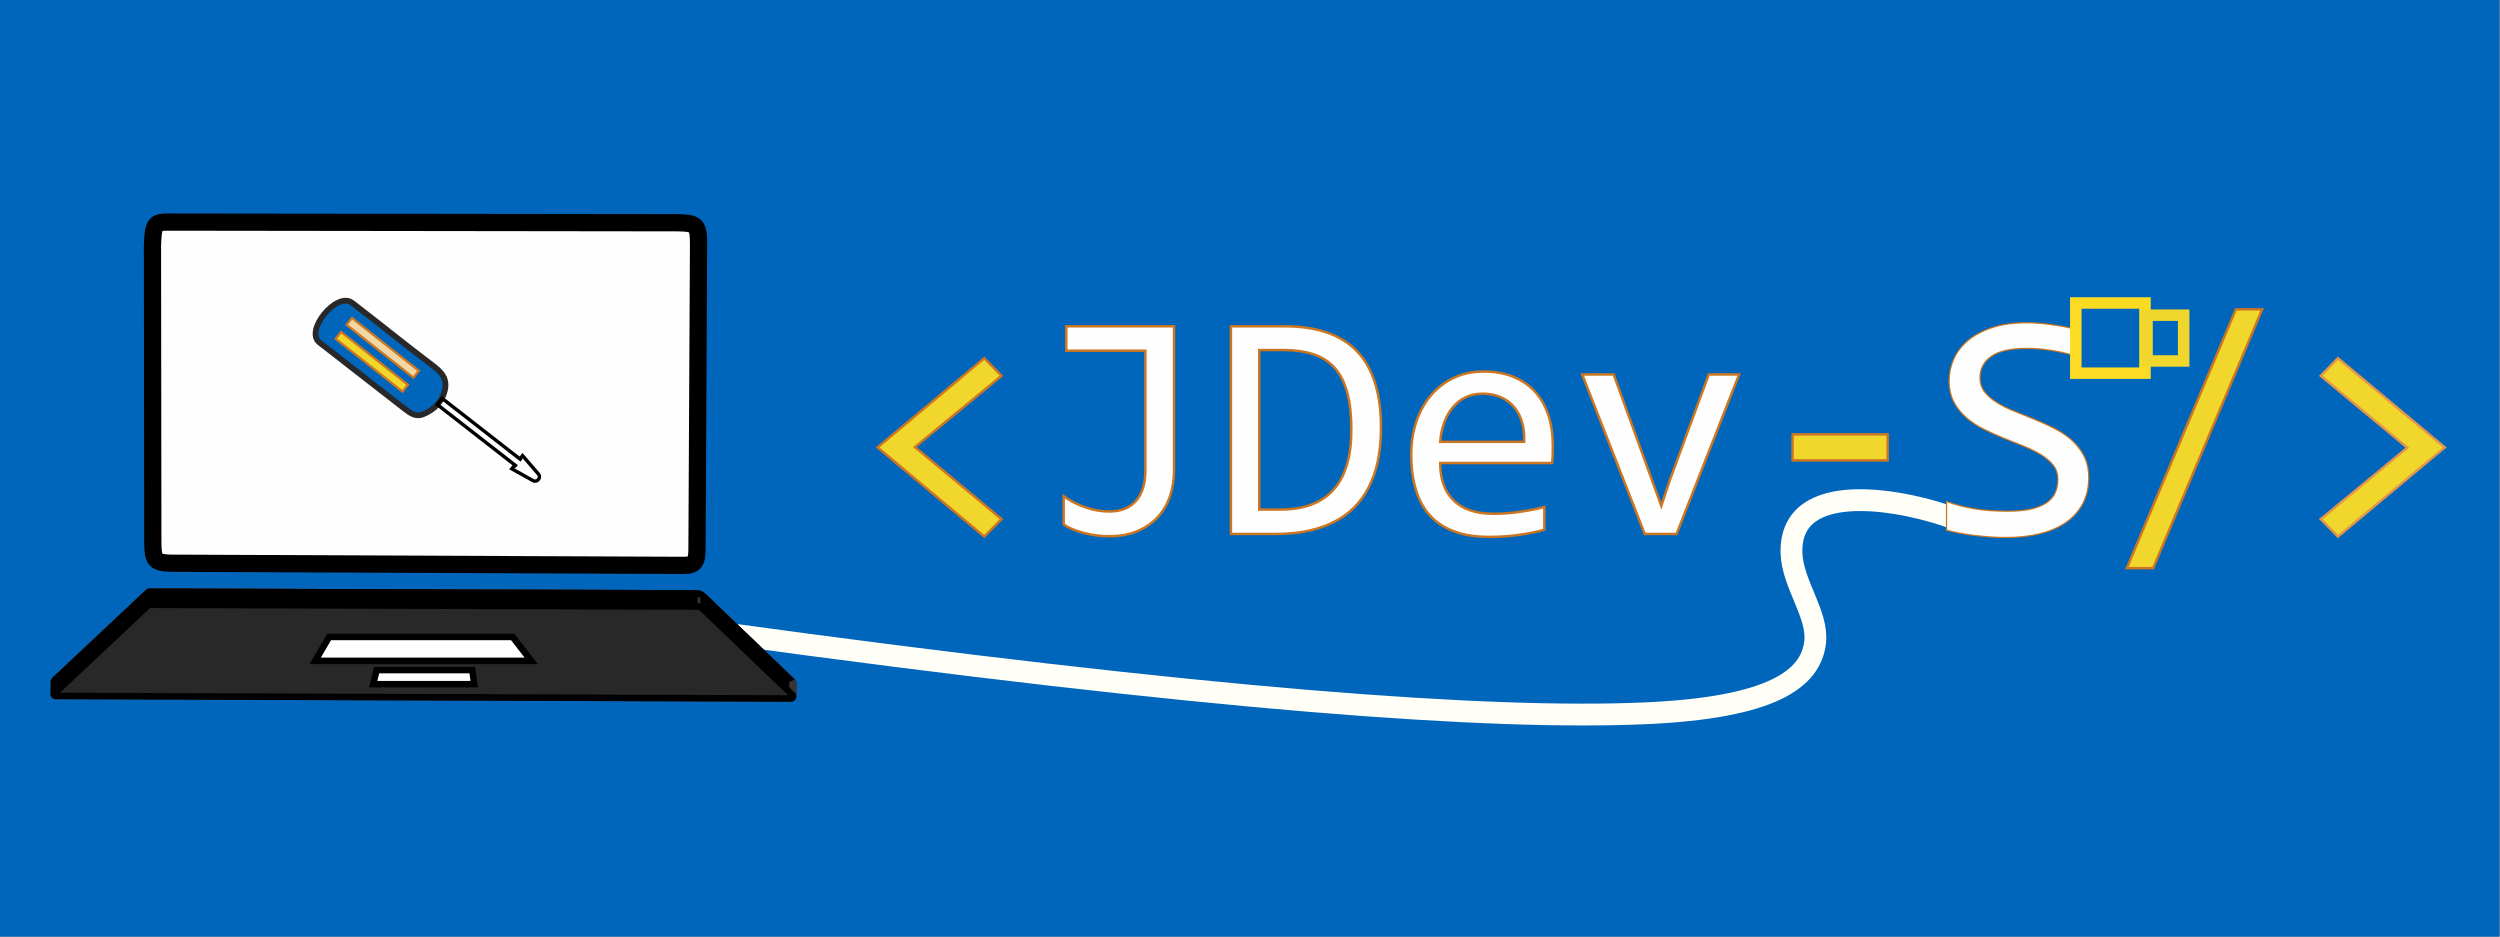 <?xml version="1.0" encoding="UTF-8"?>
<!DOCTYPE svg PUBLIC "-//W3C//DTD SVG 1.1//EN" "http://www.w3.org/Graphics/SVG/1.1/DTD/svg11.dtd">
<!-- Creator: CorelDRAW 2019 (64-Bit) -->
<svg xmlns="http://www.w3.org/2000/svg" xml:space="preserve" width="76.835mm" height="28.787mm" version="1.1" style="shape-rendering:geometricPrecision; text-rendering:geometricPrecision; image-rendering:optimizeQuality; fill-rule:evenodd; clip-rule:evenodd"
viewBox="0 0 7683.5 2878.66"
 xmlns:xlink="http://www.w3.org/1999/xlink"
 xmlns:xodm="http://www.corel.com/coreldraw/odm/2003">
 <rect x="0" y="0" width="7683.5" height="2878.66" fill="#808080" stroke="none"/>
 <defs>
  <style type="text/css">
   <![CDATA[
    .str11 {stroke:black;stroke-width:10.58;stroke-miterlimit:22.926}
    .str0 {stroke:#FFFEF7;stroke-width:67.03;stroke-miterlimit:22.926}
    .str12 {stroke:#CC7621;stroke-width:3.53;stroke-miterlimit:22.926}
    .str5 {stroke:black;stroke-width:52.92;stroke-miterlimit:22.926}
    .str9 {stroke:#F1D72C;stroke-width:35.28;stroke-miterlimit:22.926}
    .str8 {stroke:#FCDC23;stroke-width:35.28;stroke-miterlimit:22.926}
    .str3 {stroke:#373435;stroke-width:20;stroke-miterlimit:22.926}
    .str7 {stroke:black;stroke-width:20;stroke-miterlimit:22.926}
    .str10 {stroke:#282829;stroke-width:17.64;stroke-miterlimit:22.926}
    .str1 {stroke:#CC7621;stroke-width:7.62;stroke-miterlimit:22.926}
    .str2 {stroke:#E19549;stroke-width:7.62;stroke-miterlimit:22.926}
    .str4 {stroke:#373435;stroke-width:20;stroke-linejoin:bevel;stroke-miterlimit:22.926}
    .str6 {stroke:black;stroke-width:20;stroke-linejoin:bevel;stroke-miterlimit:22.926}
    .fil1 {fill:none}
    .fil6 {fill:#373435}
    .fil10 {fill:#282829}
    .fil9 {fill:black}
    .fil0 {fill:#0066BB}
    .fil12 {fill:#F1D72C}
    .fil13 {fill:#F1D7A4}
    .fil8 {fill:#FEFEFE}
    .fil7 {fill:#FEFEFE;fill-rule:nonzero}
    .fil5 {fill:#373435;fill-rule:nonzero}
    .fil2 {fill:#28BB25;fill-rule:nonzero}
    .fil4 {fill:#F1D72C;fill-rule:nonzero}
    .fil3 {fill:#FEFEFE;fill-rule:nonzero}
    .fil11 {fill:white;fill-rule:nonzero}
   ]]>
  </style>
 </defs>
 <g id="Capa_x0020_1">
  <rect class="fil0" x="-2.13" y="-0.01" width="7683.51" height="2878.67"/>
  <g id="_2514740380080">
   <path class="fil1 str0" d="M6008.33 1594.3c-145.16,-55.32 -509.86,-131.7 -502.33,105.89 2.98,94.82 82.98,188.52 72.55,274.47 -13.55,111.51 -130.41,200.85 -525.72,217.75 -470.72,20.14 -1324.73,-39.19 -2844.5,-248.35"/>
   <path class="fil2" d="M3078.16 1595.39l-53.19 53.68 -327.97 -274.11 327.97 -274.12 53.19 54.19 -266.12 218.93 266.12 221.43zm2723.34 -180.42l-292.12 0 0 -80.03 292.12 0 0 80.03zm1151.17 -464.19l-335.15 795.33 -81.04 0 335.15 -795.33 81.04 0zm179.91 204.25l52.85 -54.19 328.31 274.12 -328.31 274.11 -52.85 -53.68 266.1 -219.44 -266.1 -220.92z"/>
   <path class="fil3 str1" d="M3608.22 1002.79l0 443.53c0,27.34 -4,53.36 -12.17,77.86 -8.17,24.69 -20.5,46.03 -37.18,64.37 -16.5,18.17 -37.35,32.68 -62.36,43.35 -25.02,10.83 -54.52,16.17 -88.37,16.17 -12.67,0 -25.68,-0.83 -38.85,-2.67 -13.18,-1.83 -25.85,-4.33 -38.02,-7.5 -12.17,-3 -23.68,-6.84 -34.35,-11.34 -10.83,-4.34 -20,-9.17 -27.85,-14.5l0 -87.04c20.19,14.5 42.53,26.01 67.2,34.35 24.52,8.5 48.86,12.67 73.04,12.67 35.52,0 62.86,-10.84 82.03,-32.52 19.17,-21.67 28.85,-52.85 28.85,-93.53l0 -368.17 -243.1 0 0 -75.03 331.13 0zm636.11 312.14c0,30.51 -2.34,59.85 -7.01,87.87 -4.83,28.01 -12.33,54.02 -22.84,78.03 -10.34,24.18 -23.84,46.02 -40.51,65.7 -16.68,19.67 -37.02,36.51 -61.03,50.52 -24.18,14 -52.19,24.84 -84.04,32.51 -32.01,7.67 -68.19,11.51 -109.04,11.51l-136.73 0 0 -638.28 164.57 0c99.72,0 174.08,25.69 223.1,76.88 49.01,51.35 73.53,129.71 73.53,235.26zm-91.04 6.17c0,-45.18 -4.17,-83.54 -12.67,-114.72 -8.51,-31.35 -21.35,-56.52 -38.68,-75.86 -17.35,-19.18 -39.02,-33.19 -65.03,-41.69 -26.02,-8.67 -56.69,-13 -91.88,-13l-74.86 0 0 490.21 65.03 0c145.4,0 218.09,-81.7 218.09,-244.94zm619.1 48.68c0,12.01 -0.17,22.18 -0.5,30.18 -0.33,8.18 -0.84,15.85 -1.5,23.02l-344.15 0c0,50.18 14.01,88.87 42.02,115.71 28.01,26.85 68.36,40.36 121.22,40.36 14.34,0 28.67,-0.51 43.02,-1.67 14.33,-1.17 28.18,-2.67 41.52,-4.68 13.33,-2 26.17,-4.16 38.34,-6.66 12.34,-2.34 23.52,-5 34.02,-8l0 70.02c-23.18,6.51 -49.35,11.84 -78.54,15.84 -29.01,4.17 -59.35,6.17 -90.53,6.17 -42.19,0 -78.37,-5.67 -108.55,-17.17 -30.35,-11.34 -55.19,-27.85 -74.53,-49.52 -19.51,-21.68 -33.85,-48.2 -43.02,-79.71 -9.34,-31.35 -14.01,-67.02 -14.01,-106.71 0,-34.51 5,-67.2 14.85,-98.04 10,-30.68 24.5,-57.86 43.51,-81.03 19.02,-23.35 42.35,-41.85 70.04,-55.52 27.67,-13.68 59.18,-20.52 94.37,-20.52 34.17,0 64.35,5.34 90.87,16.18 26.35,10.67 48.51,25.84 66.52,45.51 18.19,19.68 31.86,43.69 41.19,71.87 9.17,28.02 13.84,59.53 13.84,94.37zm-88.04 -11.84c1,-21.83 -1.16,-41.85 -6.34,-59.86 -5.16,-18 -13.34,-33.67 -24.17,-46.68 -11,-13 -24.51,-23.17 -40.85,-30.51 -16.34,-7.34 -35.19,-11 -56.69,-11 -18.67,0 -35.52,3.5 -50.86,10.67 -15.34,7.16 -28.51,17.33 -39.68,30.34 -11.01,13.01 -20.01,28.68 -26.84,47.02 -6.84,18.17 -11.02,38.19 -12.68,60.02l258.11 0zm178.42 -207.08l96.7 0 146.4 404.01 26.85 -81.21 119.04 -322.8 93.21 0 -192.25 490.21 -97.7 0 -192.25 -490.21zm1554.83 317.47c0,30.18 -6.17,56.86 -18.51,79.53 -12.51,22.84 -29.67,41.86 -51.85,57.03 -22.18,15.17 -48.86,26.51 -80.03,34.02 -31.02,7.5 -65.37,11.16 -102.88,11.16 -17.01,0 -33.86,-0.66 -50.53,-2 -16.84,-1.33 -33.01,-2.83 -48.52,-4.84 -15.5,-2 -30.01,-4.32 -43.68,-6.83 -13.67,-2.67 -26.18,-5.34 -37.19,-8.34l0 -84.04c24.51,9.01 51.87,16.18 82.37,21.35 30.51,5.17 65.03,7.67 103.88,7.67 28.01,0 51.86,-2.17 71.53,-6.51 19.84,-4.5 35.85,-11 48.52,-19.51 12.51,-8.66 21.68,-19.16 27.34,-31.51 5.67,-12.34 8.51,-26.5 8.51,-42.35 0,-17.34 -4.83,-32.01 -14.33,-44.18 -9.68,-12.18 -22.35,-23.18 -37.86,-32.85 -15.67,-9.51 -33.51,-18.35 -53.52,-26.35 -20.01,-8 -40.51,-16.17 -61.36,-24.67 -20.84,-8.51 -41.35,-17.67 -61.36,-27.52 -20.01,-9.99 -37.84,-21.67 -53.36,-35.17 -15.67,-13.67 -28.35,-29.52 -38.01,-47.69 -9.5,-18.34 -14.35,-40.02 -14.35,-65.03 0,-21.84 4.51,-43.35 13.68,-64.52 9.18,-21.18 23.34,-40.02 42.52,-56.37 19.18,-16.5 43.85,-29.84 74.03,-39.84 30.18,-10.17 66.03,-15.18 107.88,-15.18 10.67,0 22.34,0.51 34.84,1.5 12.52,1 25.35,2.34 38.19,4.17 12.84,1.66 25.51,3.84 38.02,6 12.67,2.34 24.34,4.67 35.01,7.34l0 78.03c-25.01,-7.17 -50.19,-12.66 -75.2,-16.34 -25.17,-3.83 -49.36,-5.67 -72.86,-5.67 -49.85,0 -86.37,8.34 -109.88,25.01 -23.51,16.68 -35.18,39.02 -35.18,67.04 0,17.33 4.83,32.17 14.34,44.52 9.67,12.33 22.35,23.5 38.01,33.18 15.51,9.83 33.35,18.67 53.36,26.67 20.01,8.01 40.52,16.17 61.35,24.68 20.85,8.51 41.36,17.68 61.36,27.84 20.02,10.17 37.86,22.01 53.53,35.85 15.5,13.85 28.18,30.18 37.85,48.69 9.51,18.51 14.34,40.52 14.34,66.03z"/>
   <polygon class="fil4 str2" points="7132.58,1155.03 7185.43,1100.84 7513.74,1374.96 7185.43,1649.07 7132.58,1595.39 7398.68,1375.95 "/>
   <polygon class="fil4 str1" points="6952.67,950.78 6617.52,1746.11 6536.48,1746.11 6871.63,950.78 "/>
   <polygon class="fil4 str1" points="5801.5,1414.97 5509.38,1414.97 5509.38,1334.94 5801.5,1334.94 "/>
   <polygon class="fil4 str1" points="3078.16,1595.39 3024.97,1649.07 2697,1374.96 3024.97,1100.84 3078.16,1155.03 2812.04,1373.96 "/>
   <path class="fil3" d="M6417.6 1468.33c0,30.18 -6.17,56.86 -18.51,79.53 -12.51,22.84 -29.67,41.86 -51.85,57.03 -22.18,15.17 -48.86,26.51 -80.03,34.02 -31.02,7.5 -65.37,11.16 -102.88,11.16 -17.01,0 -33.86,-0.66 -50.53,-2 -16.84,-1.33 -33.01,-2.83 -48.52,-4.84 -15.5,-2 -30.01,-4.32 -43.68,-6.83 -13.67,-2.67 -26.18,-5.34 -37.19,-8.34l0 -84.04c24.51,9.01 51.87,16.18 82.37,21.35 30.51,5.17 65.03,7.67 103.88,7.67 28.01,0 51.86,-2.17 71.53,-6.51 19.84,-4.5 35.85,-11 48.52,-19.51 12.51,-8.66 21.68,-19.16 27.34,-31.51 5.67,-12.34 8.51,-26.5 8.51,-42.35 0,-17.34 -4.83,-32.01 -14.33,-44.18 -9.68,-12.18 -22.35,-23.18 -37.86,-32.85 -15.67,-9.51 -33.51,-18.35 -53.52,-26.35 -20.01,-8 -40.51,-16.17 -61.36,-24.67 -20.84,-8.51 -41.35,-17.67 -61.36,-27.52 -20.01,-9.99 -37.84,-21.67 -53.36,-35.17 -15.67,-13.67 -28.35,-29.52 -38.01,-47.69 -9.5,-18.34 -14.35,-40.02 -14.35,-65.03 0,-21.84 4.51,-43.35 13.68,-64.52 9.18,-21.18 23.34,-40.02 42.52,-56.37 19.18,-16.5 43.85,-29.84 74.03,-39.84 30.18,-10.17 66.03,-15.18 107.88,-15.18 10.67,0 22.34,0.51 34.84,1.5 12.52,1 25.35,2.34 38.19,4.17 12.84,1.66 25.51,3.84 38.02,6 12.67,2.34 24.34,4.67 35.01,7.34l0 78.03c-25.01,-7.17 -50.19,-12.66 -75.2,-16.34 -25.17,-3.83 -49.36,-5.67 -72.86,-5.67 -49.85,0 -86.37,8.34 -109.88,25.01 -23.51,16.68 -35.18,39.02 -35.18,67.04 0,17.33 4.83,32.17 14.34,44.52 9.67,12.33 22.35,23.5 38.01,33.18 15.51,9.83 33.35,18.67 53.36,26.67 20.01,8.01 40.52,16.17 61.35,24.68 20.85,8.51 41.36,17.68 61.36,27.84 20.02,10.17 37.86,22.01 53.53,35.85 15.5,13.85 28.18,30.18 37.85,48.69 9.51,18.51 14.34,40.52 14.34,66.03z"/>
   <polygon class="fil1 str3" points="511.31,1693.69 2103.7,1693.69 2103.7,725.8 511.31,725.8 "/>
   <path class="fil5 str3" d="M466.22 1818.51l1667.82 5.25c15.32,0.06 20.02,1.49 29.23,10.3l272.25 261.1c3.22,3.06 2.58,11.28 -4.4,11.26l-2258.42 -7.86c-9.36,-0.25 -8.94,-4.65 -1.06,-11.68l279.14 -262.25c7.04,-6.62 4.28,-6.17 15.44,-6.12z"/>
   <polygon class="fil6 str4" points="466.05,1858.85 466.22,1818.51 2134.04,1823.76 2133.87,1864.11 "/>
   <polygon class="fil6 str4" points="2133.87,1864.11 2134.04,1823.76 2139.32,1823.86 2143.77,1824.15 2147.59,1824.72 2150.94,1825.62 2154.01,1826.94 2156.97,1828.75 2159.99,1831.09 2163.27,1834.06 2163.09,1874.41 2159.82,1871.43 2156.8,1869.09 2153.84,1867.29 2150.77,1865.97 2147.42,1865.07 2143.6,1864.5 2139.15,1864.21 "/>
   <polygon class="fil6 str4" points="2163.09,1874.41 2163.27,1834.06 2435.52,2095.16 2435.35,2135.51 "/>
   <path class="fil6 str4" d="M2435.35 2135.51l1.02 1.36 0.63 1.69 0.21 1.86c1.41,-7.05 3.19,-38.74 -0.67,-43.9l-1.02 -1.36 -0.17 40.35z"/>
   <polygon class="fil6 str4" points="165.53,2135.61 165.7,2095.26 166.05,2093.6 167.17,2091.64 169.04,2089.39 171.64,2086.88 171.47,2127.23 168.87,2129.74 167,2131.98 165.88,2133.95 "/>
   <polygon class="fil6 str4" points="171.47,2127.23 171.64,2086.88 450.78,1824.63 450.61,1864.98 "/>
   <polygon class="fil6 str4" points="450.61,1864.98 450.78,1824.63 453.01,1822.47 454.59,1820.88 455.82,1819.77 456.95,1819.07 458.28,1818.68 460.09,1818.52 462.64,1818.48 466.22,1818.51 466.05,1858.85 462.47,1858.83 459.92,1858.86 458.11,1859.03 456.78,1859.42 455.65,1860.12 454.42,1861.22 452.84,1862.81 "/>
   <path class="fil6 str4" d="M466.05 1858.85l1667.82 5.26 5.28 0.1 4.45 0.29 3.82 0.57c1.12,0.3 2.23,0.6 3.35,0.9l3.07 1.32 2.96 1.8 3.02 2.34 3.27 2.98 272.26 261.1c0.33,0.45 0.68,0.9 1.02,1.36l0.63 1.69 0.21 1.86 -0.23 1.87 -0.72 1.73 -1.22 1.43 -1.77 0.96 -2.32 0.36 -2258.42 -7.87 -3.05 -0.28 -2.17 -0.66 -1.31 -1.01 -0.47 -1.34 0.35 -1.66 1.12 -1.97 1.87 -2.24 2.6 -2.51 279.14 -262.25 2.23 -2.17 1.58 -1.59 1.23 -1.1 1.13 -0.7 1.33 -0.39 1.81 -0.17 2.55 -0.03 3.58 0.02z"/>
   <path class="fil7 str3" d="M1157.66 2059.43l293.86 0 6 43.24c-103.56,0 -207.11,0 -310.66,0 3.6,-14.41 7.2,-28.82 10.8,-43.24zm-145.93 -101.94l563.84 0 57.02 73.65 -664.01 0 43.15 -73.65z"/>
   <path class="fil8 str5" d="M516.56 682.57l1564.51 2.01c58.17,0.72 66.13,5.24 65.82,66.86l-4.74 927.9c0.63,49.36 -6.16,58.43 -43.44,58.27l-1575.78 -6.66c-46.59,-1.96 -53.24,-8.06 -53.29,-67.29l-1.04 -908.56c1.99,-69.16 8.72,-72.57 47.96,-72.53z"/>
   <path class="fil5 str3" d="M466.22 1818.51l1667.82 5.25c15.32,0.06 20.02,1.49 29.23,10.3l272.25 261.1c3.22,3.06 2.58,11.28 -4.4,11.26l-2258.42 -7.86c-9.36,-0.25 -8.94,-4.65 -1.06,-11.68l279.14 -262.25c7.04,-6.62 4.28,-6.17 15.44,-6.12z"/>
   <polygon class="fil9 str6" points="466.05,1858.85 466.22,1818.51 2134.04,1823.76 2133.87,1864.11 "/>
   <polygon class="fil6 str6" points="2133.87,1864.11 2134.04,1823.76 2139.32,1823.86 2143.77,1824.15 2147.59,1824.72 2150.94,1825.62 2154.01,1826.94 2156.97,1828.75 2159.99,1831.09 2163.27,1834.06 2163.09,1874.41 2159.82,1871.43 2156.8,1869.09 2153.84,1867.29 2150.77,1865.97 2147.42,1865.07 2143.6,1864.5 2139.15,1864.21 "/>
   <polygon class="fil9 str6" points="2163.09,1874.41 2163.27,1834.06 2435.52,2095.16 2435.35,2135.51 "/>
   <path class="fil6 str4" d="M2435.35 2135.51l1.02 1.36 0.63 1.69 0.21 1.86c1.41,-7.05 3.19,-38.74 -0.67,-43.9l-1.02 -1.36 -0.17 40.35z"/>
   <polygon class="fil6 str6" points="165.53,2135.61 165.7,2095.26 166.05,2093.6 167.17,2091.64 169.04,2089.39 171.64,2086.88 171.47,2127.23 168.87,2129.74 167,2131.98 165.88,2133.95 "/>
   <polygon class="fil9 str6" points="171.47,2127.23 171.64,2086.88 450.78,1824.63 450.61,1864.98 "/>
   <polygon class="fil6 str6" points="450.61,1864.98 450.78,1824.63 453.01,1822.47 454.59,1820.88 455.82,1819.77 456.95,1819.07 458.28,1818.68 460.09,1818.52 462.64,1818.48 466.22,1818.51 466.05,1858.85 462.47,1858.83 459.92,1858.86 458.11,1859.03 456.78,1859.42 455.65,1860.12 454.42,1861.22 452.84,1862.81 "/>
   <path class="fil10 str6" d="M466.05 1858.85l1667.82 5.26 5.28 0.1 4.45 0.29 3.82 0.57c1.12,0.3 2.23,0.6 3.35,0.9l3.07 1.32 2.96 1.8 3.02 2.34 3.27 2.98 272.26 261.1c0.33,0.45 0.68,0.9 1.02,1.36l0.63 1.69 0.21 1.86 -0.23 1.87 -0.72 1.73 -1.22 1.43 -1.77 0.96 -2.32 0.36 -2258.42 -7.87 -3.05 -0.28 -2.17 -0.66 -1.31 -1.01 -0.47 -1.34 0.35 -1.66 1.12 -1.97 1.87 -2.24 2.6 -2.51 279.14 -262.25 2.23 -2.17 1.58 -1.59 1.23 -1.1 1.13 -0.7 1.33 -0.39 1.81 -0.17 2.55 -0.03 3.58 0.02z"/>
   <path class="fil11 str7" d="M1157.66 2059.43l293.86 0 6 43.24c-103.56,0 -207.11,0 -310.66,0 3.6,-14.41 7.2,-28.82 10.8,-43.24zm-145.93 -101.94l563.84 0 57.02 73.65 -664.01 0 43.15 -73.65z"/>
   <rect class="fil1 str8" x="6379.82" y="931.2" width="212.58" height="215.71"/>
   <rect class="fil1 str9" x="6598.7" y="968.69" width="112.55" height="140.68"/>
   <path class="fil0 str10" d="M1082.31 930.54c84.35,64.78 162.32,128.32 251.32,195.57 36.36,27.5 39.43,50.49 33.11,75.78 -7.01,27.94 -28.79,56.91 -67.99,72.03 -19.78,7.64 -36.13,-2.74 -53.33,-16.13l-263.57 -205.1c-46.7,-36.35 53.85,-157.91 100.46,-122.15z"/>
   <polyline class="fil1 str11" points="1588.2,1433.75 1344.05,1243.52 1358.94,1224.41 1602.98,1414.6 "/>
   <path class="fil1 str11" d="M1578.05 1434.62l3.03 -3.71 1.36 -1.64m15.32 -18.75l8.35 -10.23 48.65 56.6c9.64,11.19 -4.33,27.05 -16.54,20.25l-32.6 -18.18c-10.87,-6.06 -21.72,-12.11 -32.59,-18.17l5.02 -6.17"/>
   <rect class="fil12 str12" transform="matrix(1.229 -1.557 1.557 1.229 1031.59 1041.28)" width="13.5" height="132.03"/>
   <rect class="fil13 str12" transform="matrix(1.229 -1.557 1.557 1.229 1065.1 998.289)" width="13.5" height="132.03"/>
  </g>
 </g>
</svg>
